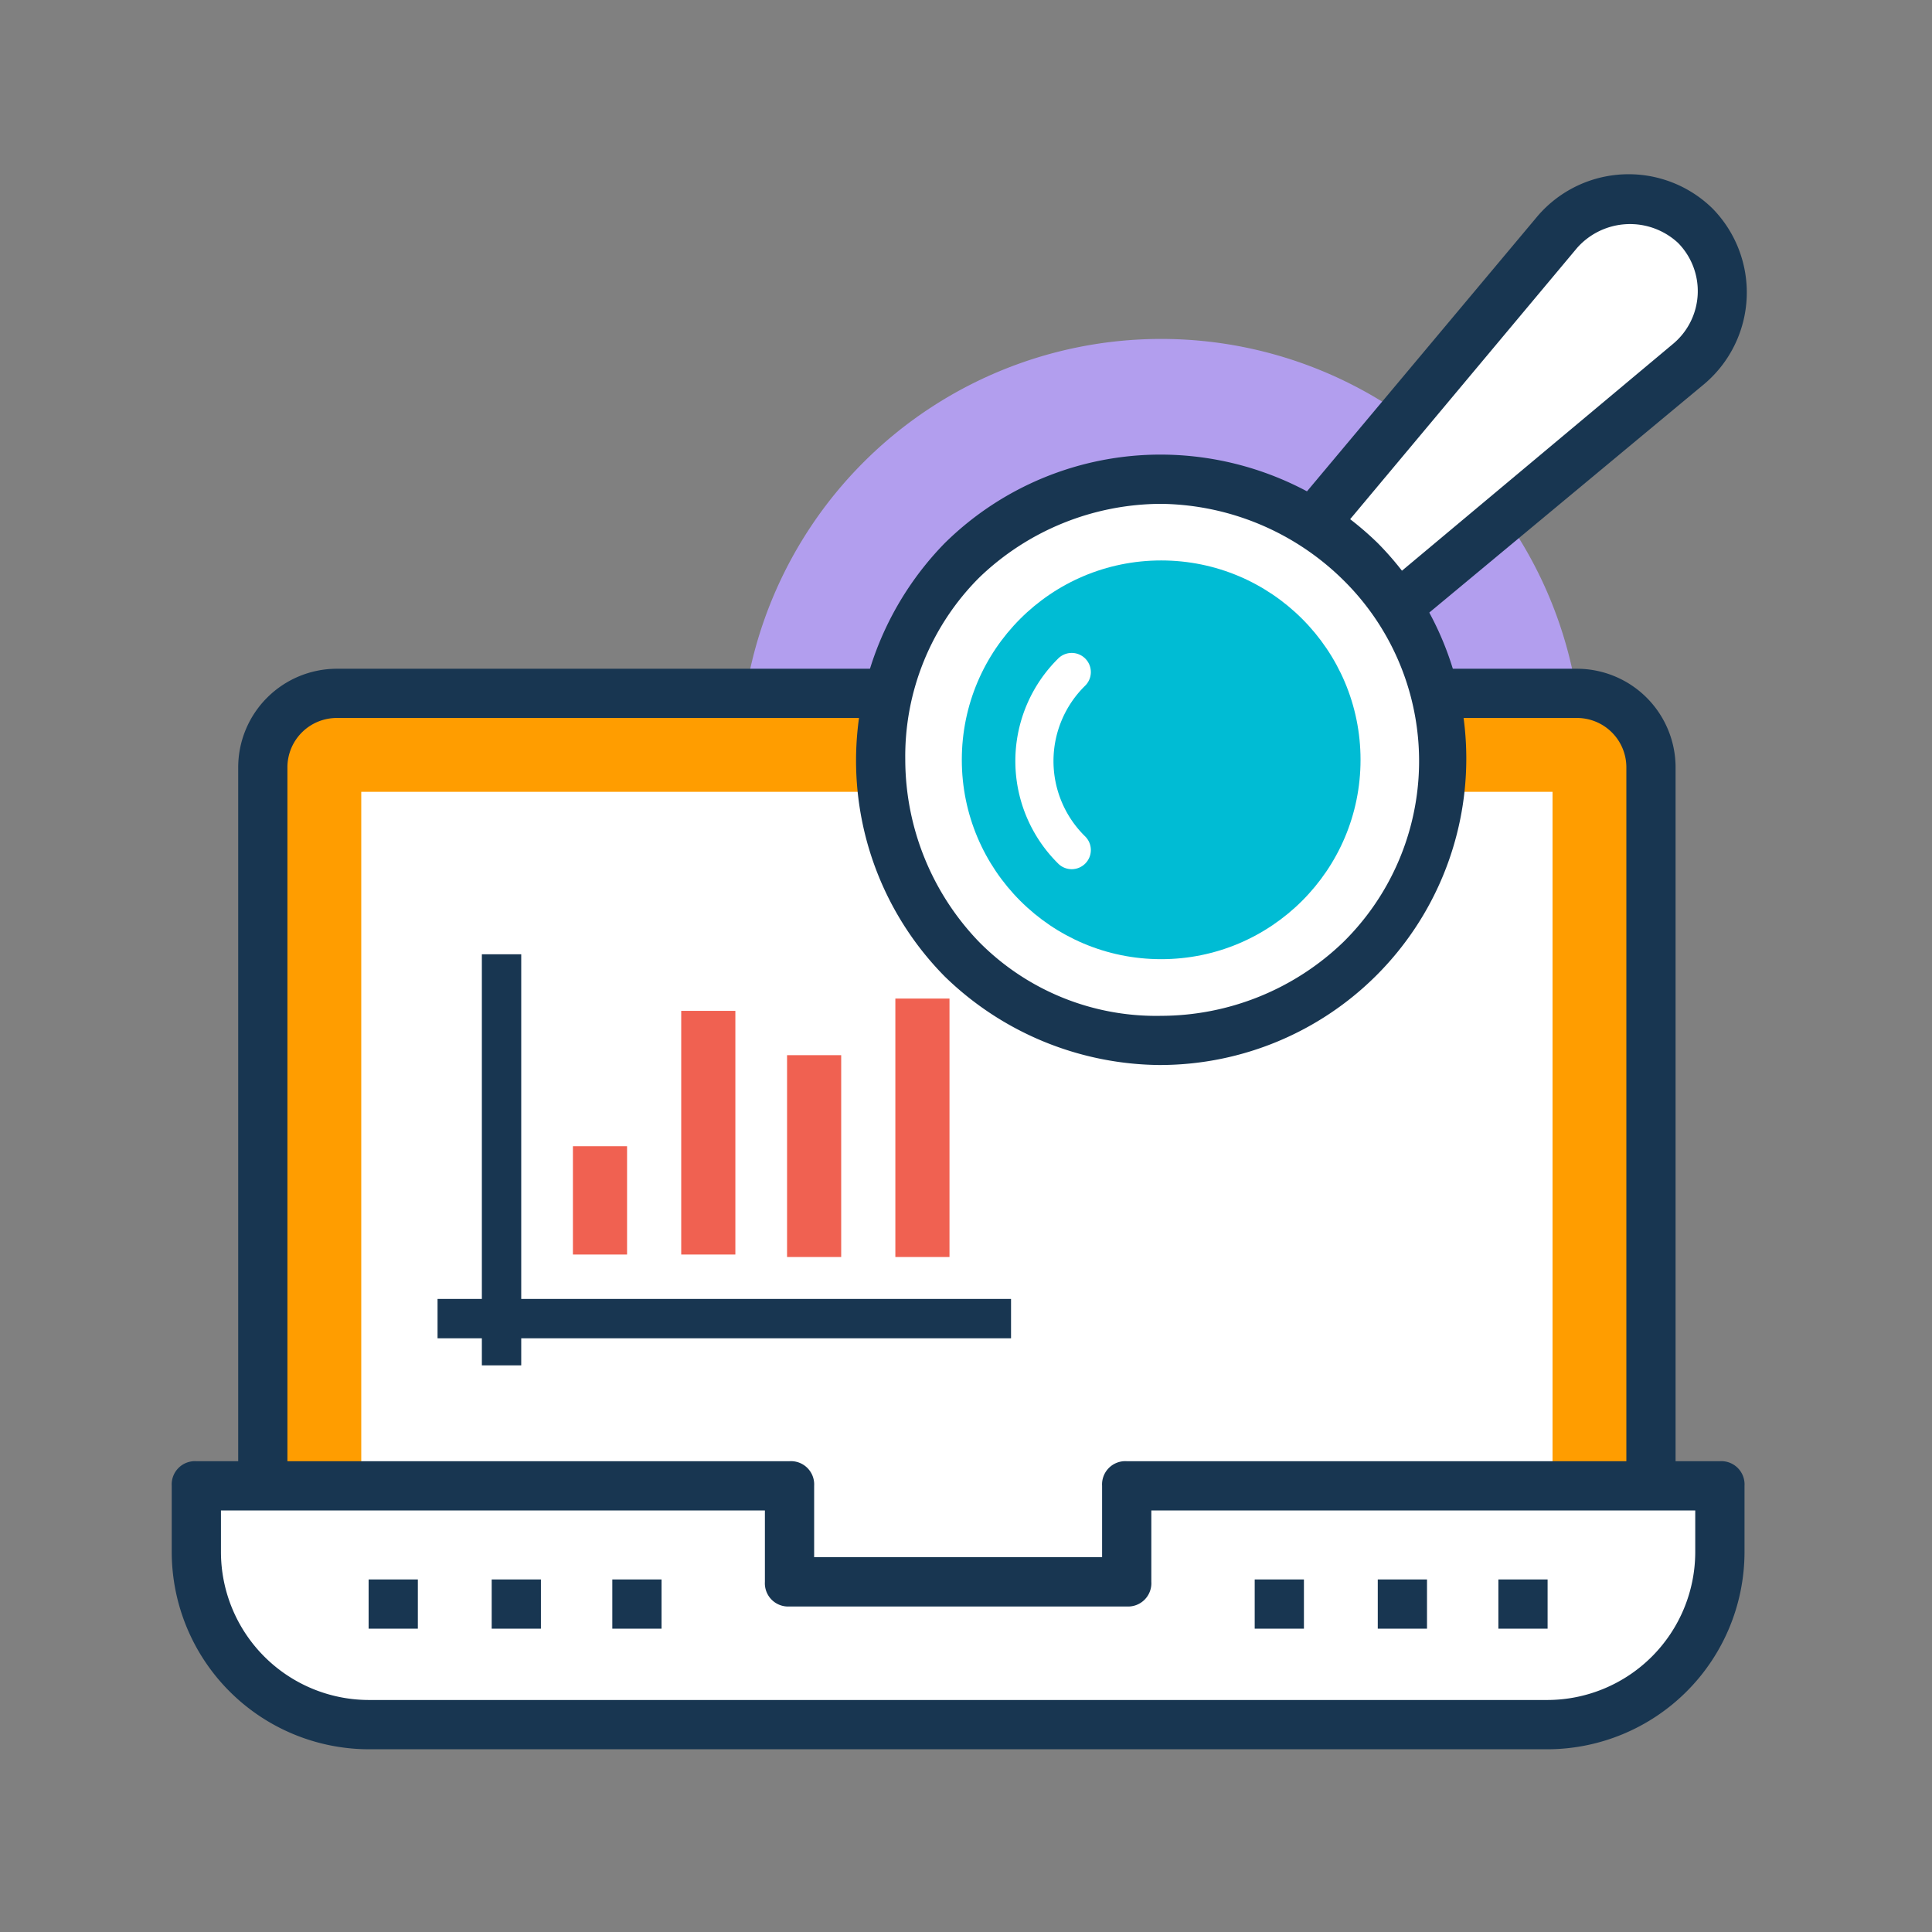 <svg xmlns="http://www.w3.org/2000/svg" width="90" height="90" viewBox="0 0 90 90">
  <rect x="0" y="0" width="90" height="90" fill="#808080" stroke="none"/>
  <g id="Grupo_1009022" data-name="Grupo 1009022" transform="translate(-290 -965.885)">
    <rect id="Rectángulo_346076" data-name="Rectángulo 346076" width="90" height="90" transform="translate(290 965.885)" fill="none"/>
    <g id="_015-analytics-6" data-name="015-analytics-6" transform="translate(298 974)">
      <path id="Trazado_723679" data-name="Trazado 723679" d="M19.606,0A19.606,19.606,0,1,1,0,19.606,19.606,19.606,0,0,1,19.606,0Z" transform="translate(26.486 7.674)" fill="#b29eee"/>
      <path id="Trazado_723631" data-name="Trazado 723631" d="M90.485,166.15h-57.9a3.378,3.378,0,0,0-3.44,3.44v38.983H93.81V169.59A3.352,3.352,0,0,0,90.485,166.15Z" transform="translate(-24.902 -141.965)" fill="#ff9d00"/>
      <path id="Trazado_723632" data-name="Trazado 723632" d="M87.2,202.988H22.415a1.083,1.083,0,0,1-1.147-1.147V162.858a4.6,4.6,0,0,1,4.586-4.586H83.641a4.6,4.6,0,0,1,4.586,4.586v38.983A1,1,0,0,1,87.2,202.988ZM23.561,200.7H85.934V162.858a2.3,2.3,0,0,0-2.293-2.293H25.854a2.3,2.3,0,0,0-2.293,2.293V200.7Z" transform="translate(-18.172 -135.234)" fill="#183651"/>
      <g id="Grupo_1009008" data-name="Grupo 1009008" transform="translate(1.147 28.771)">
        <rect id="Rectángulo_351593" data-name="Rectángulo 351593" width="55.494" height="37.837" transform="translate(7.682)" fill="#fff"/>
        <path id="Trazado_723633" data-name="Trazado 723633" d="M51.217,419.786v4.472H35.509v-4.472H7.877v3.1a7.976,7.976,0,0,0,8.026,8.026H70.824a7.976,7.976,0,0,0,8.026-8.026v-3.1Z" transform="translate(-7.877 -387.453)" fill="#fff"/>
      </g>
      <g id="Grupo_1009009" data-name="Grupo 1009009" transform="translate(0 36.339)">
        <path id="Trazado_723634" data-name="Trazado 723634" d="M64.093,425.324H9.172A9.2,9.2,0,0,1,0,416.151v-3.1a1.083,1.083,0,0,1,1.147-1.147H28.779a1.083,1.083,0,0,1,1.147,1.147v3.325H43.34v-3.325a1.083,1.083,0,0,1,1.147-1.147H72.119a1.083,1.083,0,0,1,1.147,1.147v3.1A9.2,9.2,0,0,1,64.093,425.324ZM2.293,414.2v1.949a6.9,6.9,0,0,0,6.879,6.879h54.92a6.9,6.9,0,0,0,6.879-6.879V414.2H45.633v3.325a1.083,1.083,0,0,1-1.147,1.147H28.779a1.083,1.083,0,0,1-1.147-1.147V414.2Z" transform="translate(0 -388.29)" fill="#183651"/>
        <rect id="Rectángulo_351594" data-name="Rectángulo 351594" width="2.293" height="2.293" transform="translate(50.449 29.123)" fill="#183651"/>
        <rect id="Rectángulo_351595" data-name="Rectángulo 351595" width="2.293" height="2.293" transform="translate(56.182 29.123)" fill="#183651"/>
        <rect id="Rectángulo_351596" data-name="Rectángulo 351596" width="2.293" height="2.293" transform="translate(61.8 29.123)" fill="#183651"/>
        <rect id="Rectángulo_351597" data-name="Rectángulo 351597" width="2.293" height="2.293" transform="translate(9.172 29.123)" fill="#183651"/>
        <rect id="Rectángulo_351598" data-name="Rectángulo 351598" width="2.293" height="2.293" transform="translate(14.905 29.123)" fill="#183651"/>
        <rect id="Rectángulo_351599" data-name="Rectángulo 351599" width="2.293" height="2.293" transform="translate(20.524 29.123)" fill="#183651"/>
        <path id="Trazado_723635" data-name="Trazado 723635" d="M111.786,265.7H88.969V249.645H87.135V265.7H85.071v1.834h2.064v1.261h1.834v-1.261h22.817Z" transform="translate(-72.688 -249.645)" fill="#183651"/>
      </g>
      <g id="Grupo_1009010" data-name="Grupo 1009010" transform="translate(18.689 38.402)">
        <rect id="Rectángulo_351600" data-name="Rectángulo 351600" width="2.522" height="5.045" transform="translate(0 6.879)" fill="#f06151"/>
        <rect id="Rectángulo_351601" data-name="Rectángulo 351601" width="2.522" height="11.351" transform="translate(5.045 0.573)" fill="#f06151"/>
        <rect id="Rectángulo_351602" data-name="Rectángulo 351602" width="2.522" height="9.402" transform="translate(9.975 2.637)" fill="#f06151"/>
        <rect id="Rectángulo_351603" data-name="Rectángulo 351603" width="2.522" height="12.039" transform="translate(15.02)" fill="#f06151"/>
      </g>
      <path id="Trazado_723636" data-name="Trazado 723636" d="M338.708,27.461l3.1,3.1,18.345-15.249a4.438,4.438,0,0,0,.344-6.421,4.266,4.266,0,0,0-6.421.344Z" transform="translate(-289.406 -6.487)" fill="#fff"/>
      <path id="Trazado_723637" data-name="Trazado 723637" d="M334.192,25.216a1.041,1.041,0,0,1-.8-.344l-3.1-3.1a1.084,1.084,0,0,1-.115-1.491L345.543,1.941a5.584,5.584,0,0,1,8.141-.344,5.584,5.584,0,0,1-.344,8.141L334.995,24.987A.967.967,0,0,1,334.192,25.216ZM332.7,20.974l1.605,1.605L351.849,7.9a3.2,3.2,0,0,0,.229-4.7,3.292,3.292,0,0,0-4.7.229Z" transform="translate(-281.908 0.001)" fill="#183651"/>
      <circle id="Elipse_5071" data-name="Elipse 5071" cx="13.071" cy="13.071" r="13.071" transform="translate(33.021 14.21)" fill="#fff"/>
      <path id="Trazado_723638" data-name="Trazado 723638" d="M233.2,118.178a14.521,14.521,0,0,1-10.09-4.128,14.318,14.318,0,0,1-4.128-10.09,14.521,14.521,0,0,1,4.128-10.09,14.318,14.318,0,0,1,10.09-4.128,14.521,14.521,0,0,1,10.09,4.128,14.275,14.275,0,0,1-10.09,24.307Zm0-26.142a12.265,12.265,0,0,0-8.485,3.44,11.776,11.776,0,0,0-3.44,8.485,12.265,12.265,0,0,0,3.44,8.485,11.589,11.589,0,0,0,8.485,3.44,12.265,12.265,0,0,0,8.485-3.44,11.835,11.835,0,0,0,0-16.855A12.29,12.29,0,0,0,233.2,92.036Z" transform="translate(-187.104 -76.68)" fill="#183651"/>
      <circle id="Elipse_5072" data-name="Elipse 5072" cx="9.287" cy="9.287" r="9.287" transform="translate(36.805 17.993)" fill="#00bcd4"/>
      <path id="Trazado_723639" data-name="Trazado 723639" d="M271.959,163.124a6.713,6.713,0,0,1,0-9.516.892.892,0,1,1,1.261,1.261,4.914,4.914,0,0,0,0,6.994.892.892,0,1,1-1.261,1.261Z" transform="translate(-230.683 -131.028)" fill="#fff"/>
    </g>
  </g>
</svg>
